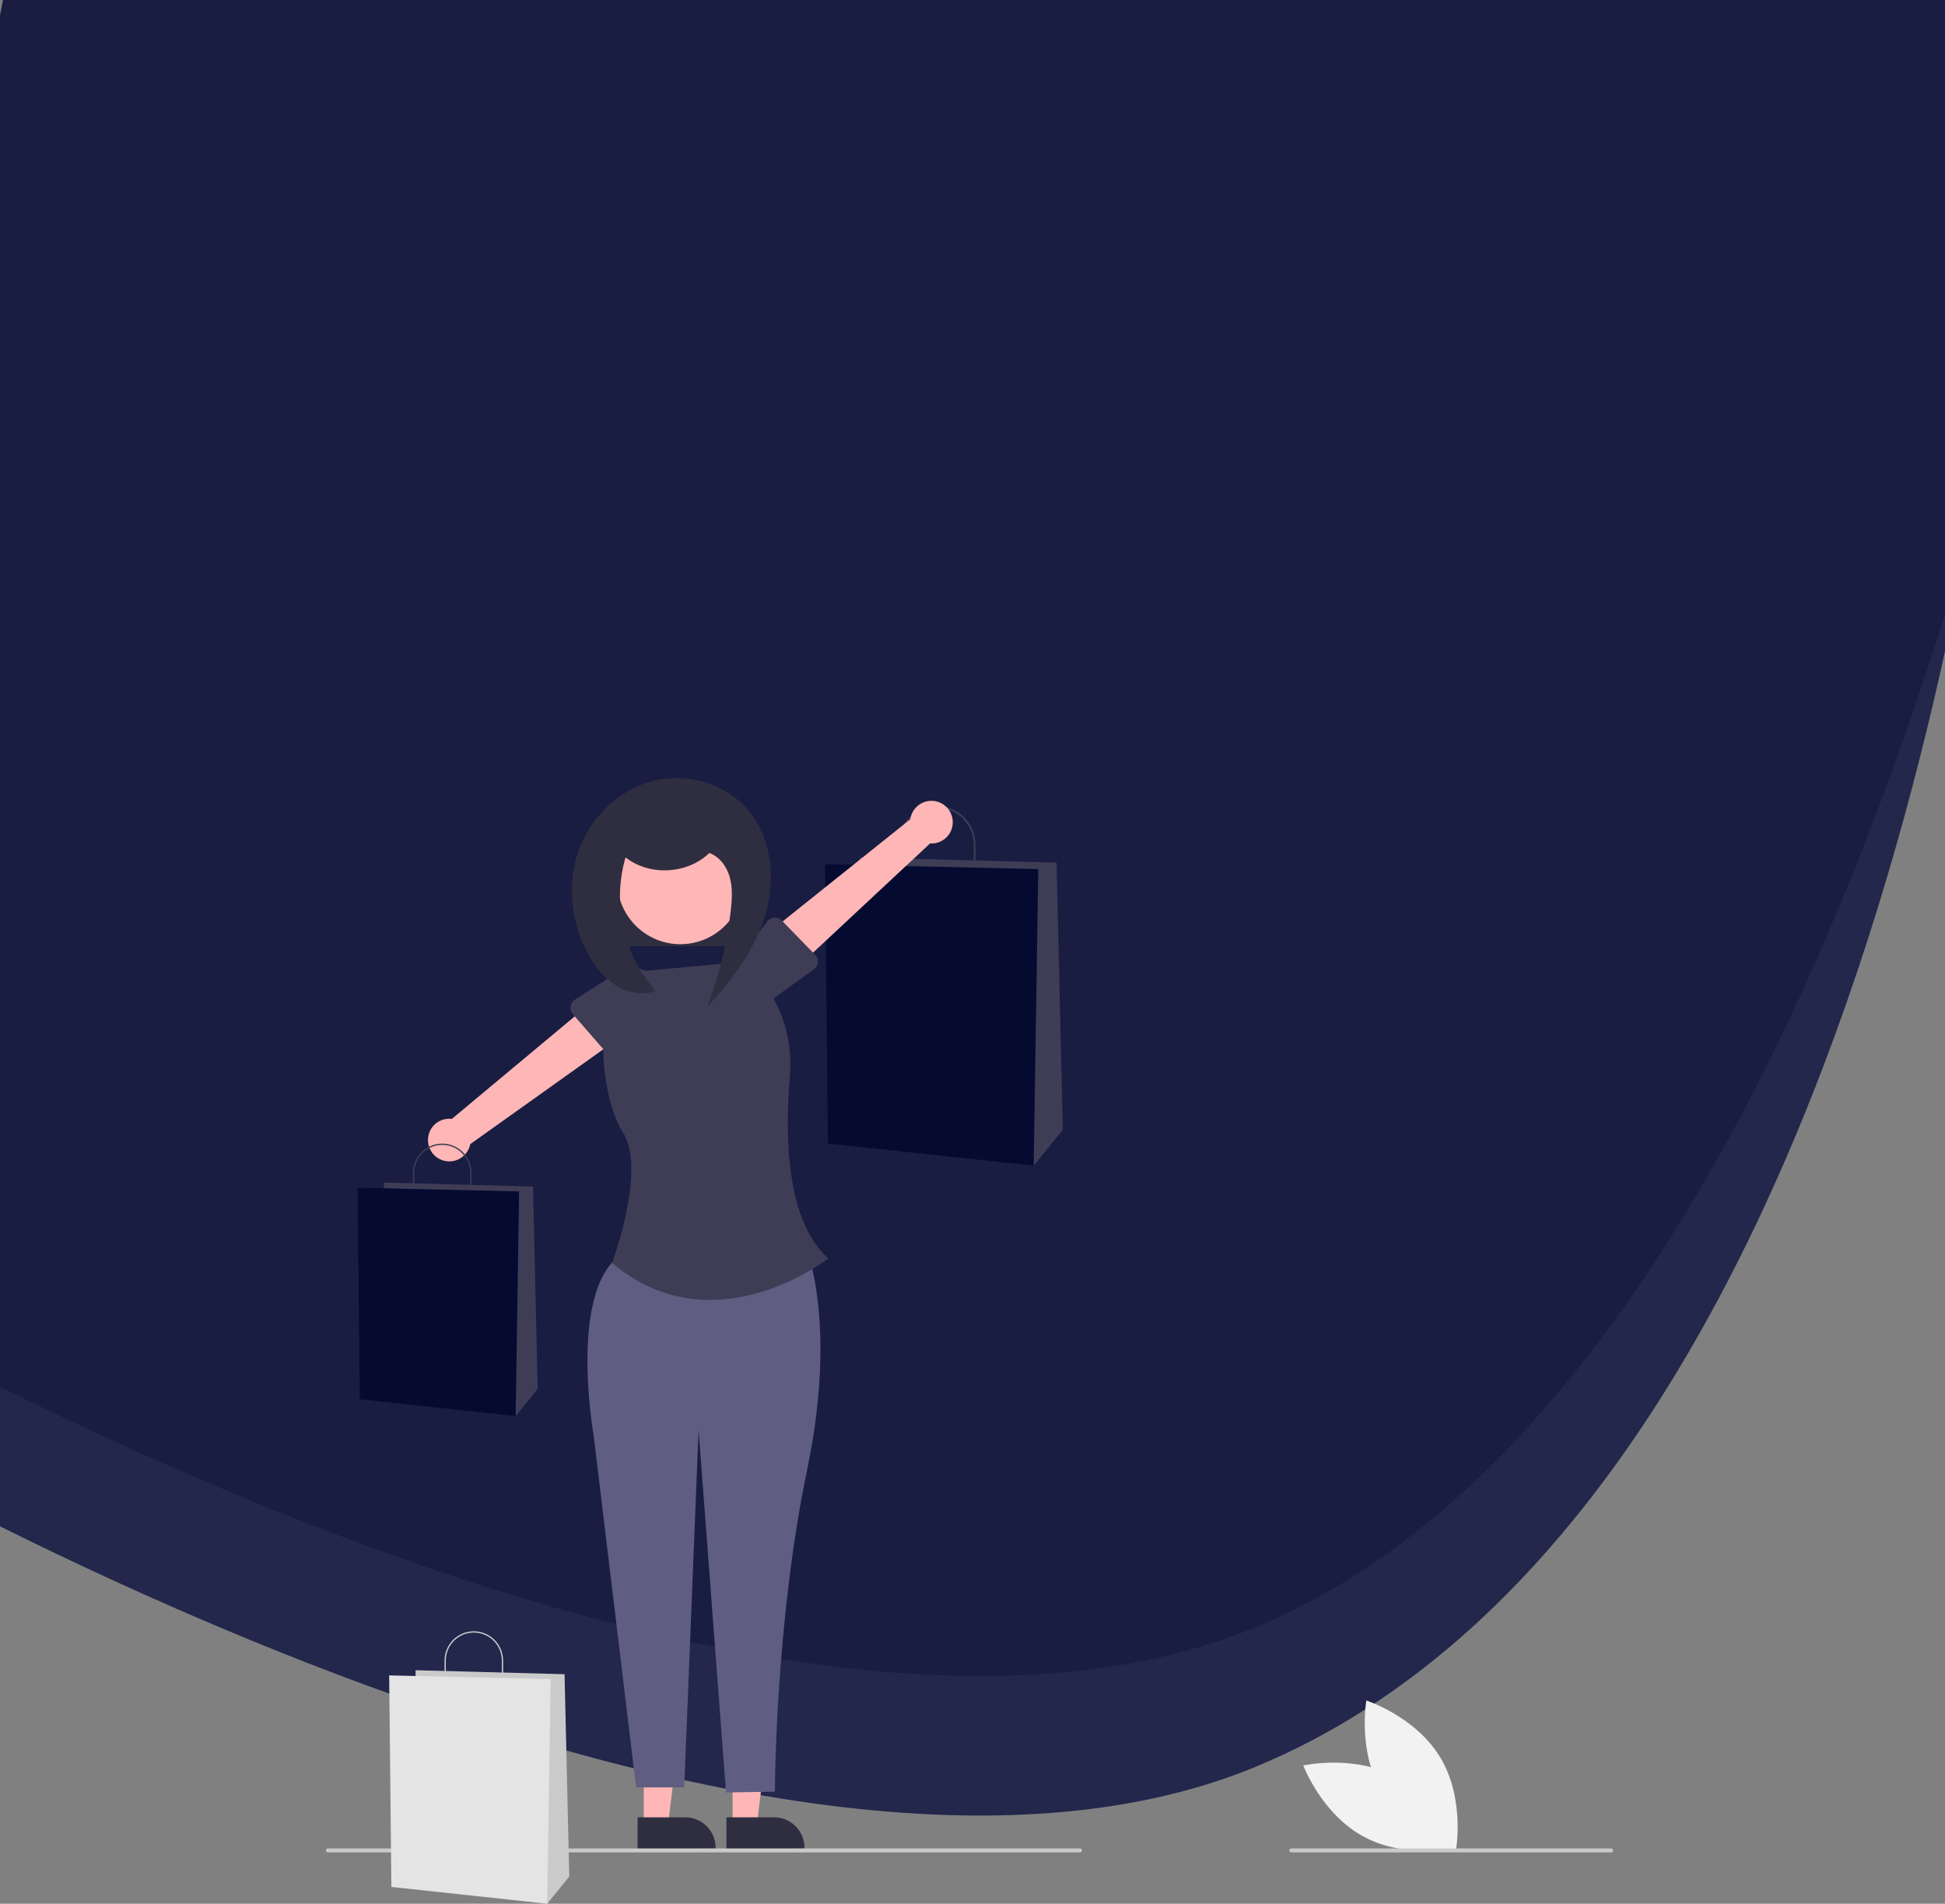 <svg width="375" height="367" viewBox="0 0 375 367" fill="none" xmlns="http://www.w3.org/2000/svg">
<rect x="0" y="0" width="375" height="367" fill="#808080" stroke="none"/>
<path d="M0.576 26.91H380.221L385.789 60.193C385.789 60.193 365.035 289.796 242.03 340.622C139.989 382.786 -46.5 269.099 -46.5 269.099L0.576 26.91Z" fill="#22274B"/>
<path d="M0.576 0H380.221H403C403 0 365.035 262.886 242.03 313.712C139.989 355.877 -46.5 242.189 -46.5 242.189L0.576 0Z" fill="#191D42"/>
<path d="M269.149 342.543C277.302 346.939 280.802 356.269 280.802 356.269C280.802 356.269 271.083 358.472 262.931 354.075C254.778 349.679 251.278 340.349 251.278 340.349C251.278 340.349 260.996 338.147 269.149 342.543Z" fill="#F2F2F2"/>
<path d="M266.467 345.564C271.242 353.501 280.726 356.558 280.726 356.558C280.726 356.558 282.469 346.746 277.694 338.809C272.919 330.873 263.434 327.816 263.434 327.816C263.434 327.816 261.692 337.627 266.467 345.564Z" fill="#F2F2F2"/>
<path d="M115.574 165.272H144.5V182.4H115.574V165.272Z" fill="#2F2E41"/>
<path d="M173.159 168.034H188.073V162.834C188.073 160.856 187.287 158.959 185.889 157.561C184.49 156.162 182.593 155.376 180.616 155.376C178.638 155.376 176.741 156.162 175.343 157.561C173.944 158.959 173.159 160.856 173.159 162.834V168.034ZM187.743 167.704H173.489V162.834C173.489 160.943 174.24 159.131 175.576 157.794C176.913 156.458 178.725 155.707 180.616 155.707C182.506 155.707 184.319 156.458 185.655 157.794C186.992 159.131 187.743 160.943 187.743 162.834V167.704Z" fill="#3F3D56"/>
<path d="M165.784 167.319V165.287L203.713 166.303L204.913 217.785L199.3 224.719L165.784 167.319Z" fill="#3F3D56"/>
<path d="M159.069 166.604L200.18 167.539L199.299 224.719L159.626 220.443L159.069 166.604Z" fill="#050A30"/>
<path d="M124.118 351.863H128.784L131.004 333.864H124.117L124.118 351.863Z" fill="#FFB6B6"/>
<path d="M122.928 356.386L137.974 356.385V356.195C137.974 354.642 137.356 353.152 136.258 352.054C135.16 350.956 133.67 350.339 132.117 350.339H132.117L122.927 350.339L122.928 356.386Z" fill="#2F2E41"/>
<path d="M141.246 351.863H145.912L148.132 333.864H141.245L141.246 351.863Z" fill="#FFB6B6"/>
<path d="M140.055 356.386L155.102 356.385V356.195C155.101 354.642 154.484 353.152 153.386 352.054C152.288 350.956 150.798 350.339 149.245 350.339H149.245L140.055 350.339L140.055 356.386Z" fill="#2F2E41"/>
<path d="M154.949 239.164C154.949 239.164 161.767 253.846 155.608 283.399C149.449 312.953 149.398 345.397 149.398 345.397L139.98 345.551L134.689 275.7L131.919 344.565H122.641L114.463 276.788C114.463 276.788 109.082 246.524 121.082 241.106L154.949 239.164Z" fill="#605D82"/>
<path d="M122.315 187.348L142.936 185.447C149.403 190.161 153.032 198.626 152.287 207.361C151.277 219.204 151.619 235.501 159.725 242.582C159.725 242.582 137.63 260.02 118.004 243.476C118.004 243.476 124.715 225.497 120.107 218.317C115.499 211.137 113.837 190.964 122.315 187.348Z" fill="#3F3D56"/>
<path d="M183.673 158.085C183.736 158.679 183.668 159.28 183.474 159.846C183.28 160.411 182.964 160.927 182.549 161.357C182.134 161.787 181.629 162.121 181.071 162.335C180.513 162.549 179.915 162.638 179.319 162.596L152.092 188.005L147.212 180.572L175.51 157.933C175.647 156.936 176.145 156.024 176.91 155.37C177.674 154.715 178.652 154.364 179.659 154.383C180.665 154.402 181.629 154.789 182.369 155.471C183.109 156.154 183.573 157.083 183.673 158.085Z" fill="#FFB6B6"/>
<path d="M157.176 184.08L150.717 177.445C150.533 177.256 150.311 177.109 150.065 177.014C149.82 176.919 149.556 176.878 149.293 176.894C149.03 176.91 148.774 176.982 148.541 177.106C148.309 177.23 148.106 177.402 147.946 177.612L142.346 184.951C141.386 185.897 140.84 187.185 140.827 188.533C140.815 189.881 141.338 191.178 142.281 192.141C143.224 193.104 144.51 193.654 145.858 193.67C147.206 193.686 148.505 193.167 149.471 192.227L156.935 186.846C157.149 186.692 157.327 186.493 157.457 186.264C157.587 186.035 157.666 185.78 157.689 185.518C157.712 185.256 157.678 184.991 157.589 184.743C157.501 184.495 157.36 184.269 157.176 184.08V184.08Z" fill="#3F3D56"/>
<path d="M82.521 219.962C82.491 219.365 82.592 218.769 82.817 218.215C83.043 217.662 83.386 217.164 83.825 216.758C84.263 216.351 84.785 216.046 85.355 215.863C85.924 215.681 86.526 215.625 87.119 215.7L115.715 191.843L120.175 199.536L90.663 220.568C90.471 221.556 89.923 222.439 89.123 223.049C88.323 223.66 87.327 223.956 86.323 223.882C85.32 223.807 84.378 223.367 83.677 222.645C82.977 221.922 82.565 220.968 82.521 219.962Z" fill="#FFB6B6"/>
<path d="M110.421 195.479L116.501 202.463C116.675 202.661 116.888 202.82 117.128 202.929C117.368 203.038 117.629 203.093 117.892 203.092C118.156 203.091 118.416 203.033 118.655 202.922C118.894 202.811 119.106 202.65 119.278 202.45L125.276 195.433C126.288 194.542 126.905 193.287 126.992 191.941C127.079 190.596 126.63 189.271 125.741 188.257C124.853 187.243 123.599 186.623 122.254 186.532C120.909 186.441 119.583 186.887 118.567 187.773L110.815 192.731C110.593 192.873 110.405 193.061 110.262 193.283C110.12 193.504 110.026 193.754 109.989 194.015C109.952 194.276 109.971 194.541 110.045 194.794C110.12 195.047 110.248 195.28 110.421 195.479Z" fill="#3F3D56"/>
<path d="M79.615 230.05H90.913V226.11C90.913 224.612 90.317 223.176 89.258 222.116C88.199 221.057 86.762 220.462 85.264 220.462C83.766 220.462 82.329 221.057 81.27 222.116C80.211 223.176 79.615 224.612 79.615 226.11L79.615 230.05ZM90.662 229.8H79.866V226.11C79.866 224.679 80.434 223.306 81.447 222.293C82.459 221.281 83.832 220.712 85.264 220.712C86.696 220.712 88.069 221.281 89.081 222.293C90.094 223.306 90.662 224.679 90.662 226.11V229.8Z" fill="#3F3D56"/>
<path d="M74.029 229.508V227.969L102.759 228.739L103.668 267.735L99.417 272.988L74.029 229.508Z" fill="#3F3D56"/>
<path d="M68.944 228.966L100.083 229.675L99.417 272.987L69.365 269.748L68.944 228.966Z" fill="#050A30"/>
<path d="M131.179 182.02C124.452 182.02 118.999 176.567 118.999 169.84C118.999 163.113 124.452 157.66 131.179 157.66C137.906 157.66 143.359 163.113 143.359 169.84C143.359 176.567 137.906 182.02 131.179 182.02Z" fill="#FFB6B6"/>
<path d="M136.786 164.412C132.573 168.541 125.241 168.936 120.607 165.285C119.321 169.72 119.18 174.409 120.198 178.914C121.216 183.418 123.358 187.592 126.426 191.043C123.849 191.975 120.882 191.362 118.578 189.878C116.274 188.393 114.568 186.127 113.281 183.708C110.093 177.719 109.295 170.406 111.55 164.008C113.805 157.609 119.207 152.304 125.77 150.586C132.333 148.868 139.858 150.99 144.243 156.166C148.828 161.58 149.571 169.511 147.562 176.315C145.552 183.119 141.145 188.961 136.303 194.146C138.629 188.166 140.171 181.909 140.892 175.533C141.138 173.349 141.282 171.098 140.665 168.989C140.048 166.88 138.53 164.915 136.414 164.323" fill="#2F2E41"/>
<path d="M63.218 357.104H208.233C208.334 357.104 208.431 357.064 208.502 356.993C208.574 356.921 208.614 356.824 208.614 356.723C208.614 356.622 208.574 356.526 208.502 356.454C208.431 356.383 208.334 356.343 208.233 356.343H63.218C63.117 356.343 63.02 356.383 62.949 356.454C62.877 356.526 62.837 356.622 62.837 356.723C62.837 356.824 62.877 356.921 62.949 356.993C63.02 357.064 63.117 357.104 63.218 357.104Z" fill="#CACACA"/>
<path d="M248.959 357.104H310.619C310.72 357.104 310.817 357.064 310.889 356.993C310.96 356.921 311 356.824 311 356.723C311 356.622 310.96 356.526 310.889 356.454C310.817 356.383 310.72 356.343 310.619 356.343H248.959C248.858 356.343 248.761 356.383 248.69 356.454C248.619 356.526 248.579 356.622 248.579 356.723C248.579 356.824 248.619 356.921 248.69 356.993C248.761 357.064 248.858 357.104 248.959 357.104Z" fill="#CACACA"/>
<path d="M85.705 324.063H97.002V320.123C97.002 318.625 96.407 317.188 95.348 316.129C94.289 315.07 92.852 314.475 91.354 314.475C89.856 314.475 88.419 315.07 87.36 316.129C86.3 317.188 85.705 318.625 85.705 320.123L85.705 324.063ZM96.752 323.812H85.956V320.123C85.956 318.691 86.524 317.318 87.537 316.306C88.549 315.293 89.922 314.725 91.354 314.725C92.786 314.725 94.159 315.293 95.171 316.306C96.184 317.318 96.752 318.691 96.752 320.123V323.812Z" fill="#CACACA"/>
<path d="M80.119 323.521V321.981L108.849 322.751L109.758 361.748L105.506 367L80.119 323.521Z" fill="#CACACA"/>
<path d="M75.034 322.979L106.173 323.687L105.507 367L75.455 363.761L75.034 322.979Z" fill="#E4E4E4"/>
</svg>
